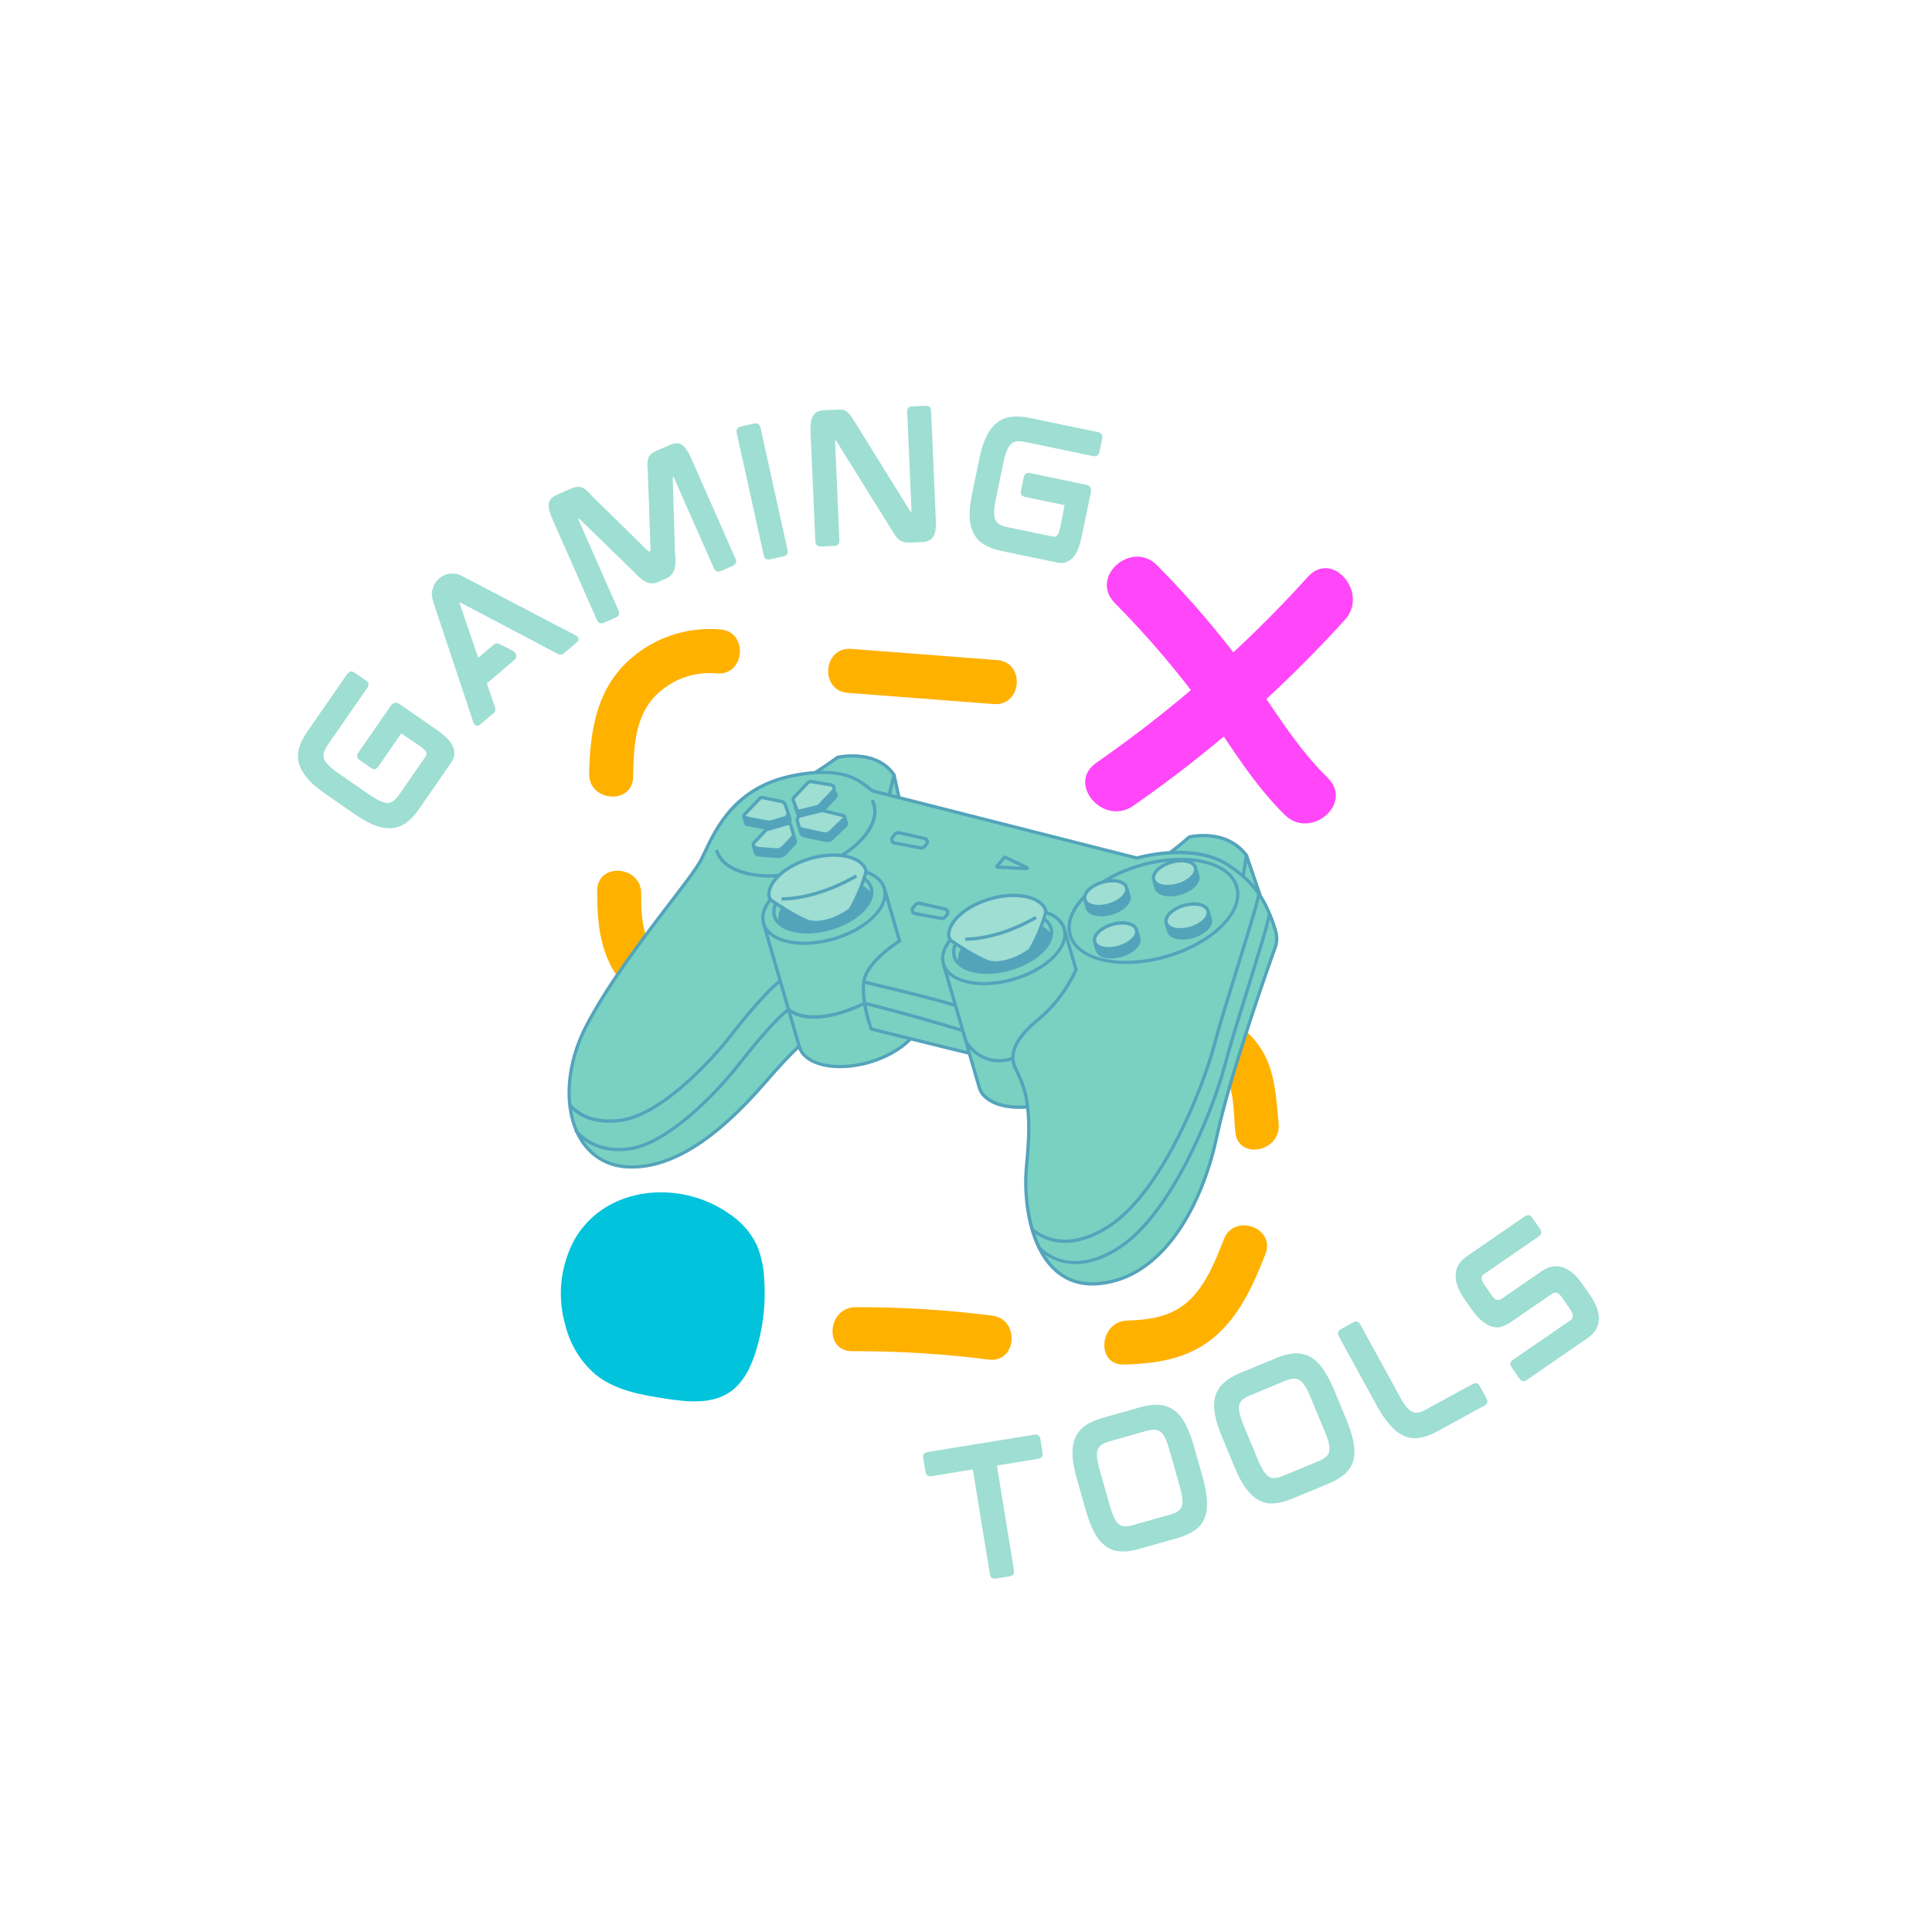 <svg xmlns="http://www.w3.org/2000/svg" xmlns:xlink="http://www.w3.org/1999/xlink" width="1080" zoomAndPan="magnify" viewBox="0 0 810 810" height="1080" preserveAspectRatio="xMidYMid meet" version="1.0"><defs><g/><clipPath id="2800d9083b"><path d="M 464 233 L 561 233 L 561 346 L 464 346 Z M 464 233 " clip-rule="nonzero"/></clipPath><clipPath id="39c8100bf6"><path d="M 255.098 207.188 L 575.906 231.785 L 547.062 607.934 L 226.254 583.332 Z M 255.098 207.188 " clip-rule="nonzero"/></clipPath><clipPath id="f28b6a0be3"><path d="M 255.098 207.188 L 575.906 231.785 L 547.062 607.934 L 226.254 583.332 Z M 255.098 207.188 " clip-rule="nonzero"/></clipPath><clipPath id="ce5e25eeb2"><path d="M 255.098 207.188 L 575.906 231.785 L 547.062 607.934 L 226.254 583.332 Z M 255.098 207.188 " clip-rule="nonzero"/></clipPath><clipPath id="ed772a2b29"><path d="M 454 238 L 568 238 L 568 341 L 454 341 Z M 454 238 " clip-rule="nonzero"/></clipPath><clipPath id="d9c064d333"><path d="M 255.098 207.188 L 575.906 231.785 L 547.062 607.934 L 226.254 583.332 Z M 255.098 207.188 " clip-rule="nonzero"/></clipPath><clipPath id="0c1c9594a0"><path d="M 255.098 207.188 L 575.906 231.785 L 547.062 607.934 L 226.254 583.332 Z M 255.098 207.188 " clip-rule="nonzero"/></clipPath><clipPath id="cb31c6bc15"><path d="M 255.098 207.188 L 575.906 231.785 L 547.062 607.934 L 226.254 583.332 Z M 255.098 207.188 " clip-rule="nonzero"/></clipPath><clipPath id="fedf01bad0"><path d="M 235 499 L 321 499 L 321 588 L 235 588 Z M 235 499 " clip-rule="nonzero"/></clipPath><clipPath id="5fc381e8df"><path d="M 255.098 207.188 L 575.906 231.785 L 547.062 607.934 L 226.254 583.332 Z M 255.098 207.188 " clip-rule="nonzero"/></clipPath><clipPath id="61aae05e40"><path d="M 255.098 207.188 L 575.906 231.785 L 547.062 607.934 L 226.254 583.332 Z M 255.098 207.188 " clip-rule="nonzero"/></clipPath><clipPath id="3bc6cad2da"><path d="M 255.098 207.188 L 575.906 231.785 L 547.062 607.934 L 226.254 583.332 Z M 255.098 207.188 " clip-rule="nonzero"/></clipPath><clipPath id="988efee862"><path d="M 347 272 L 427 272 L 427 296 L 347 296 Z M 347 272 " clip-rule="nonzero"/></clipPath><clipPath id="bc9ccb1d33"><path d="M 255.098 207.188 L 575.906 231.785 L 547.062 607.934 L 226.254 583.332 Z M 255.098 207.188 " clip-rule="nonzero"/></clipPath><clipPath id="1faaa901e7"><path d="M 255.098 207.188 L 575.906 231.785 L 547.062 607.934 L 226.254 583.332 Z M 255.098 207.188 " clip-rule="nonzero"/></clipPath><clipPath id="039afd5660"><path d="M 255.098 207.188 L 575.906 231.785 L 547.062 607.934 L 226.254 583.332 Z M 255.098 207.188 " clip-rule="nonzero"/></clipPath><clipPath id="60df4f4c82"><path d="M 246 263 L 311 263 L 311 334 L 246 334 Z M 246 263 " clip-rule="nonzero"/></clipPath><clipPath id="c810889714"><path d="M 255.098 207.188 L 575.906 231.785 L 547.062 607.934 L 226.254 583.332 Z M 255.098 207.188 " clip-rule="nonzero"/></clipPath><clipPath id="1651490336"><path d="M 255.098 207.188 L 575.906 231.785 L 547.062 607.934 L 226.254 583.332 Z M 255.098 207.188 " clip-rule="nonzero"/></clipPath><clipPath id="ab1601a575"><path d="M 255.098 207.188 L 575.906 231.785 L 547.062 607.934 L 226.254 583.332 Z M 255.098 207.188 " clip-rule="nonzero"/></clipPath><clipPath id="968b7e3306"><path d="M 250 365 L 319 365 L 319 430 L 250 430 Z M 250 365 " clip-rule="nonzero"/></clipPath><clipPath id="7c8decc1c3"><path d="M 255.098 207.188 L 575.906 231.785 L 547.062 607.934 L 226.254 583.332 Z M 255.098 207.188 " clip-rule="nonzero"/></clipPath><clipPath id="d7d9b3e745"><path d="M 255.098 207.188 L 575.906 231.785 L 547.062 607.934 L 226.254 583.332 Z M 255.098 207.188 " clip-rule="nonzero"/></clipPath><clipPath id="7a41a22b66"><path d="M 255.098 207.188 L 575.906 231.785 L 547.062 607.934 L 226.254 583.332 Z M 255.098 207.188 " clip-rule="nonzero"/></clipPath><clipPath id="b8f387cc54"><path d="M 356 408 L 435 408 L 435 431 L 356 431 Z M 356 408 " clip-rule="nonzero"/></clipPath><clipPath id="be785e3cc1"><path d="M 255.098 207.188 L 575.906 231.785 L 547.062 607.934 L 226.254 583.332 Z M 255.098 207.188 " clip-rule="nonzero"/></clipPath><clipPath id="6e1ca0d2b8"><path d="M 255.098 207.188 L 575.906 231.785 L 547.062 607.934 L 226.254 583.332 Z M 255.098 207.188 " clip-rule="nonzero"/></clipPath><clipPath id="883af596a0"><path d="M 255.098 207.188 L 575.906 231.785 L 547.062 607.934 L 226.254 583.332 Z M 255.098 207.188 " clip-rule="nonzero"/></clipPath><clipPath id="8c9abd894b"><path d="M 475 414 L 537 414 L 537 482 L 475 482 Z M 475 414 " clip-rule="nonzero"/></clipPath><clipPath id="dfb6dad699"><path d="M 255.098 207.188 L 575.906 231.785 L 547.062 607.934 L 226.254 583.332 Z M 255.098 207.188 " clip-rule="nonzero"/></clipPath><clipPath id="392e81b7a0"><path d="M 255.098 207.188 L 575.906 231.785 L 547.062 607.934 L 226.254 583.332 Z M 255.098 207.188 " clip-rule="nonzero"/></clipPath><clipPath id="0c335928c0"><path d="M 255.098 207.188 L 575.906 231.785 L 547.062 607.934 L 226.254 583.332 Z M 255.098 207.188 " clip-rule="nonzero"/></clipPath><clipPath id="48f845cb96"><path d="M 463 513 L 532 513 L 532 573 L 463 573 Z M 463 513 " clip-rule="nonzero"/></clipPath><clipPath id="e5e0a42af5"><path d="M 255.098 207.188 L 575.906 231.785 L 547.062 607.934 L 226.254 583.332 Z M 255.098 207.188 " clip-rule="nonzero"/></clipPath><clipPath id="c605a7738f"><path d="M 255.098 207.188 L 575.906 231.785 L 547.062 607.934 L 226.254 583.332 Z M 255.098 207.188 " clip-rule="nonzero"/></clipPath><clipPath id="b99c3f88dd"><path d="M 255.098 207.188 L 575.906 231.785 L 547.062 607.934 L 226.254 583.332 Z M 255.098 207.188 " clip-rule="nonzero"/></clipPath><clipPath id="981c940dc2"><path d="M 349 548 L 425 548 L 425 571 L 349 571 Z M 349 548 " clip-rule="nonzero"/></clipPath><clipPath id="2202c91d02"><path d="M 255.098 207.188 L 575.906 231.785 L 547.062 607.934 L 226.254 583.332 Z M 255.098 207.188 " clip-rule="nonzero"/></clipPath><clipPath id="7482632841"><path d="M 255.098 207.188 L 575.906 231.785 L 547.062 607.934 L 226.254 583.332 Z M 255.098 207.188 " clip-rule="nonzero"/></clipPath><clipPath id="6e44db9e6f"><path d="M 255.098 207.188 L 575.906 231.785 L 547.062 607.934 L 226.254 583.332 Z M 255.098 207.188 " clip-rule="nonzero"/></clipPath><clipPath id="ca350887f9"><path d="M 238 316 L 536 316 L 536 539 L 238 539 Z M 238 316 " clip-rule="nonzero"/></clipPath><clipPath id="7882952fa3"><path d="M 202.055 360.059 L 501.695 273.113 L 570.875 511.531 L 271.234 598.473 Z M 202.055 360.059 " clip-rule="nonzero"/></clipPath><clipPath id="1e5df9c5a7"><path d="M 202.055 360.059 L 501.695 273.113 L 570.875 511.531 L 271.234 598.473 Z M 202.055 360.059 " clip-rule="nonzero"/></clipPath><clipPath id="7f1a37b79f"><path d="M 202.055 360.059 L 501.695 273.113 L 570.875 511.531 L 271.234 598.473 Z M 202.055 360.059 " clip-rule="nonzero"/></clipPath><clipPath id="c2599beceb"><path d="M 311 327 L 507 327 L 507 404 L 311 404 Z M 311 327 " clip-rule="nonzero"/></clipPath><clipPath id="81769cbbb0"><path d="M 202.055 360.059 L 501.695 273.113 L 570.875 511.531 L 271.234 598.473 Z M 202.055 360.059 " clip-rule="nonzero"/></clipPath><clipPath id="4468a220da"><path d="M 202.055 360.059 L 501.695 273.113 L 570.875 511.531 L 271.234 598.473 Z M 202.055 360.059 " clip-rule="nonzero"/></clipPath><clipPath id="472b2d203a"><path d="M 202.055 360.059 L 501.695 273.113 L 570.875 511.531 L 271.234 598.473 Z M 202.055 360.059 " clip-rule="nonzero"/></clipPath><clipPath id="bad5a1ea1c"><path d="M 237 316 L 536 316 L 536 539 L 237 539 Z M 237 316 " clip-rule="nonzero"/></clipPath><clipPath id="929165691d"><path d="M 202.055 360.059 L 501.695 273.113 L 570.875 511.531 L 271.234 598.473 Z M 202.055 360.059 " clip-rule="nonzero"/></clipPath><clipPath id="2a03a873e3"><path d="M 202.055 360.059 L 501.695 273.113 L 570.875 511.531 L 271.234 598.473 Z M 202.055 360.059 " clip-rule="nonzero"/></clipPath><clipPath id="d6fa19e659"><path d="M 202.055 360.059 L 501.695 273.113 L 570.875 511.531 L 271.234 598.473 Z M 202.055 360.059 " clip-rule="nonzero"/></clipPath><clipPath id="b938ab8c10"><rect x="0" width="408" y="0" height="268"/></clipPath><clipPath id="d29cea83f8"><rect x="0" width="337" y="0" height="210"/></clipPath></defs><g clip-path="url(#2800d9083b)"><g clip-path="url(#39c8100bf6)"><g clip-path="url(#f28b6a0be3)"><g clip-path="url(#ce5e25eeb2)"><path fill="#ff47f9" d="M 467.238 252.688 C 481.191 266.746 493.988 281.789 505.633 297.812 C 516.109 312.938 525.422 328.625 538.629 341.621 C 549.473 352.293 567.613 336.895 556.68 326.141 C 543.477 313.152 534.16 297.457 523.684 282.336 C 512.043 266.312 499.246 251.27 485.297 237.211 C 474.785 226.125 456.684 241.551 467.238 252.688 Z M 467.238 252.688 " fill-opacity="1" fill-rule="nonzero"/></g></g></g></g><g clip-path="url(#ed772a2b29)"><g clip-path="url(#d9c064d333)"><g clip-path="url(#0c1c9594a0)"><g clip-path="url(#cb31c6bc15)"><path fill="#ff47f9" d="M 548.395 241.789 C 521.773 271.172 492.18 297.176 459.617 319.801 C 447.051 328.539 462.629 346.527 475.098 337.852 C 507.656 315.223 537.246 289.219 563.867 259.84 C 574.031 248.637 558.664 230.465 548.395 241.789 Z M 548.395 241.789 " fill-opacity="1" fill-rule="nonzero"/></g></g></g></g><g clip-path="url(#fedf01bad0)"><g clip-path="url(#5fc381e8df)"><g clip-path="url(#61aae05e40)"><g clip-path="url(#3bc6cad2da)"><path fill="#01c3dc" d="M 317.07 565.996 C 315.008 572.859 311.773 579.789 305.797 583.758 C 298.176 588.816 288.184 587.785 279.121 586.402 C 268.723 584.836 257.793 582.883 249.637 576.246 C 246.551 573.578 243.938 570.504 241.801 567.031 C 239.66 563.559 238.094 559.844 237.098 555.887 C 236.207 552.887 235.617 549.828 235.328 546.707 C 235.039 543.59 235.059 540.473 235.387 537.359 C 235.715 534.246 236.344 531.191 237.273 528.203 C 238.203 525.211 239.418 522.34 240.914 519.59 C 254.012 496.98 285.113 494.496 305.469 508.719 C 308.078 510.383 310.402 512.375 312.445 514.699 C 314.484 517.023 316.16 519.586 317.473 522.387 C 319.277 527 320.262 531.785 320.43 536.734 C 321.07 546.691 319.953 556.445 317.07 565.996 Z M 317.07 565.996 " fill-opacity="1" fill-rule="nonzero"/></g></g></g></g><g clip-path="url(#988efee862)"><g clip-path="url(#bc9ccb1d33)"><g clip-path="url(#1faaa901e7)"><g clip-path="url(#039afd5660)"><path fill="#ffb100" d="M 418.074 276.742 L 356.863 272.047 C 345.008 271.141 343.562 289.574 355.449 290.488 L 416.66 295.18 C 428.516 296.09 429.961 277.652 418.074 276.742 Z M 418.074 276.742 " fill-opacity="1" fill-rule="nonzero"/></g></g></g></g><g clip-path="url(#60df4f4c82)"><g clip-path="url(#c810889714)"><g clip-path="url(#1651490336)"><g clip-path="url(#ab1601a575)"><path fill="#ffb100" d="M 301.984 263.898 C 300.156 263.738 298.32 263.676 296.484 263.719 C 294.648 263.758 292.816 263.898 290.996 264.137 C 289.176 264.379 287.371 264.715 285.586 265.152 C 283.805 265.59 282.047 266.125 280.32 266.754 C 278.594 267.383 276.91 268.105 275.262 268.918 C 273.613 269.734 272.016 270.637 270.469 271.625 C 268.922 272.613 267.43 273.684 266 274.836 C 264.57 275.988 263.203 277.215 261.906 278.516 C 249.707 290.883 247.359 307.629 247 324.309 C 246.738 336.156 265.18 337.648 265.445 325.723 C 265.691 314.516 265.926 302.133 273.512 293.105 C 275.172 291.191 277.035 289.504 279.102 288.039 C 281.168 286.574 283.379 285.371 285.734 284.434 C 288.086 283.5 290.52 282.852 293.027 282.496 C 295.535 282.145 298.051 282.09 300.57 282.336 C 312.438 283.266 313.871 264.828 301.984 263.898 Z M 301.984 263.898 " fill-opacity="1" fill-rule="nonzero"/></g></g></g></g><g clip-path="url(#968b7e3306)"><g clip-path="url(#7c8decc1c3)"><g clip-path="url(#d7d9b3e745)"><g clip-path="url(#7a41a22b66)"><path fill="#ffb100" d="M 250.402 373.281 C 250.223 389.148 252.145 404.133 264.152 415.605 C 276.207 427.109 292.746 430.48 308.926 429.801 C 320.672 429.305 322.227 410.859 310.34 411.363 C 299.492 411.816 287.93 411.062 279.031 404.102 C 269.645 396.758 268.715 385.859 268.828 374.703 C 268.961 362.867 250.52 361.379 250.387 373.289 Z M 250.402 373.281 " fill-opacity="1" fill-rule="nonzero"/></g></g></g></g><g clip-path="url(#b8f387cc54)"><g clip-path="url(#be785e3cc1)"><g clip-path="url(#6e1ca0d2b8)"><g clip-path="url(#883af596a0)"><path fill="#ffb100" d="M 364.609 426.902 L 424.523 430.871 C 436.387 431.656 437.836 413.223 425.938 412.434 L 366.02 408.465 C 354.156 407.676 352.707 426.113 364.609 426.902 Z M 364.609 426.902 " fill-opacity="1" fill-rule="nonzero"/></g></g></g></g><g clip-path="url(#8c9abd894b)"><g clip-path="url(#dfb6dad699)"><g clip-path="url(#392e81b7a0)"><g clip-path="url(#0c335928c0)"><path fill="#ffb100" d="M 481.523 432.273 C 491.746 434.719 502.453 438.75 510.199 446.145 C 517.879 453.473 516.953 464.832 517.918 474.68 C 519.078 486.5 537.23 482.918 536.078 471.141 C 534.727 457.34 534.504 444.547 524.242 434.105 C 519.164 429.289 513.531 425.246 507.34 421.98 C 501.152 418.719 494.633 416.352 487.789 414.883 C 476.32 412.148 469.973 429.527 481.523 432.289 Z M 481.523 432.273 " fill-opacity="1" fill-rule="nonzero"/></g></g></g></g><g clip-path="url(#48f845cb96)"><g clip-path="url(#e5e0a42af5)"><g clip-path="url(#c605a7738f)"><g clip-path="url(#b99c3f88dd)"><path fill="#ffb100" d="M 513.129 519.539 C 509.648 528.434 505.973 537.844 499.066 544.719 C 491.895 551.871 482.402 553.395 472.625 553.652 C 460.844 553.961 459.301 572.406 471.211 572.09 C 484.945 571.727 498.176 569.781 509.027 560.648 C 519.727 551.641 525.562 538.527 530.535 525.805 C 534.875 514.695 517.457 508.469 513.129 519.539 Z M 513.129 519.539 " fill-opacity="1" fill-rule="nonzero"/></g></g></g></g><g clip-path="url(#981c940dc2)"><g clip-path="url(#2202c91d02)"><g clip-path="url(#7482632841)"><g clip-path="url(#6e44db9e6f)"><path fill="#ffb100" d="M 415.965 551.574 C 396.949 549.152 377.859 547.977 358.691 548.055 C 346.871 548.102 345.348 566.543 357.277 566.496 C 376.445 566.418 395.535 567.59 414.551 570.012 C 426.359 571.516 427.75 553.074 415.965 551.574 Z M 415.965 551.574 " fill-opacity="1" fill-rule="nonzero"/></g></g></g></g><g clip-path="url(#ca350887f9)"><g clip-path="url(#7882952fa3)"><g clip-path="url(#1e5df9c5a7)"><g clip-path="url(#7f1a37b79f)"><path fill="#79d1c2" d="M 534.789 390.262 C 535.473 392.547 535.418 394.988 534.617 397.234 C 530.301 409.32 515.461 451.605 510.141 476.566 C 503.887 505.91 487.508 535.723 460.723 538.156 C 433.938 540.586 428.754 507.164 430.301 489.871 C 431.012 481.883 431.895 472.406 430.832 464.086 C 431.156 463.645 431.285 463.156 431.301 462.637 C 430.941 463.031 430.77 463.508 430.832 464.086 C 420.625 464.926 412.285 461.852 410.562 455.906 L 406.402 441.578 C 398.977 439.754 390.121 437.566 381.777 435.504 C 377.945 439.582 371.82 443.223 364.461 445.355 C 350.473 449.414 337.34 446.512 335.125 438.875 L 335.047 438.605 C 335.012 438.629 334.984 438.66 334.953 438.688 C 330.613 442.734 326 447.754 321.219 453.312 C 308.027 468.645 286.09 490.621 262.699 489.191 C 239.305 487.766 231.488 457.984 245.652 430.453 C 259.824 402.918 289.176 369.75 293.898 360.57 C 298.621 351.395 305.406 330.938 331.688 325.363 C 335.336 324.59 338.562 324.145 341.449 323.945 C 341.449 323.941 341.453 323.941 341.453 323.938 C 342.324 323.883 351.18 317.512 351.18 317.512 C 351.18 317.512 367.254 313.723 374.824 324.852 L 376.93 334.418 L 476.652 359.727 C 476.652 359.727 482.504 358.031 490.195 357.539 C 491.07 357.477 498.582 350.934 498.582 350.934 C 498.582 350.934 513.906 346.93 522.617 358.684 L 528.391 375.625 C 528.379 375.559 528.336 375.516 528.277 375.477 C 530.82 379.359 532.945 384.086 534.789 390.262 " fill-opacity="1" fill-rule="nonzero"/></g></g></g></g><g clip-path="url(#c2599beceb)"><g clip-path="url(#81769cbbb0)"><g clip-path="url(#4468a220da)"><g clip-path="url(#472b2d203a)"><path fill="#9eded3" d="M 353.531 341.934 L 345.207 339.895 C 344.934 339.828 344.652 339.828 344.383 339.895 L 335.57 342.051 C 334.629 342.281 334.062 343.242 334.309 344.184 L 334.883 346.352 C 335.051 346.98 335.555 347.465 336.195 347.602 L 345.34 349.586 C 346.379 349.781 347.445 349.457 348.203 348.723 L 353.902 343.215 C 354.34 342.793 354.125 342.055 353.531 341.934 Z M 330.316 340.539 L 329.109 337.191 C 328.895 336.602 328.391 336.164 327.781 336.043 L 319.422 334.328 C 319.168 334.273 318.902 334.355 318.723 334.547 L 312.02 341.641 C 311.605 342.074 311.84 342.789 312.43 342.898 L 322.152 344.699 C 322.426 344.75 322.707 344.734 322.977 344.656 L 329.129 342.871 C 330.125 342.582 330.668 341.512 330.316 340.539 Z M 330.211 345.285 L 321.707 347.754 C 321.41 347.84 321.148 348 320.934 348.223 L 316.258 353.176 C 315.391 354.094 315.977 355.613 317.238 355.707 L 325.27 356.316 C 326.457 356.406 327.625 355.953 328.438 355.082 L 332.266 351.008 C 332.617 350.633 332.746 350.098 332.602 349.602 L 331.566 346.035 C 331.398 345.449 330.789 345.117 330.211 345.285 Z M 348.48 329.07 L 340.062 327.68 C 339.57 327.602 339.07 327.77 338.727 328.133 L 332.902 334.27 C 332.559 334.637 332.449 335.168 332.629 335.637 L 334.062 339.453 C 334.234 339.902 334.707 340.152 335.172 340.039 L 342.621 338.238 C 342.992 338.145 343.332 337.949 343.594 337.672 L 349.328 331.586 C 350.152 330.707 349.664 329.27 348.48 329.07 Z M 466.312 387.57 C 461.48 388.969 458.188 392.246 458.953 394.887 C 459.719 397.523 464.254 398.527 469.086 397.125 C 473.918 395.723 477.215 392.449 476.449 389.809 C 475.684 387.168 471.145 386.168 466.312 387.57 Z M 496.305 379.629 C 491.473 381.031 488.18 384.309 488.945 386.945 C 489.711 389.586 494.246 390.59 499.078 389.188 C 503.91 387.785 507.207 384.508 506.441 381.871 C 505.676 379.23 501.137 378.227 496.305 379.629 Z M 491.043 361.496 C 486.211 362.898 482.918 366.176 483.684 368.812 C 484.449 371.453 488.984 372.457 493.816 371.055 C 498.648 369.652 501.945 366.375 501.18 363.738 C 500.414 361.098 495.875 360.094 491.043 361.496 Z M 462.18 369.871 C 457.348 371.273 454.051 374.551 454.816 377.188 C 455.582 379.828 460.121 380.832 464.953 379.43 C 469.785 378.027 473.078 374.75 472.312 372.113 C 471.547 369.473 467.012 368.469 462.18 369.871 Z M 415.082 376.871 C 404.871 379.836 397.617 386.406 397.754 392.18 C 397.781 393.164 398.312 394.059 399.121 394.613 C 401.777 396.43 408.691 401.004 414.262 403.273 C 414.262 403.273 421.156 405.773 431.734 398.434 C 435.355 392.527 437.566 385.598 438.309 383.059 C 438.508 382.371 438.484 381.629 438.168 380.988 C 435.523 375.68 425.605 373.816 415.082 376.871 Z M 362.762 364.066 C 363.078 364.707 363.105 365.453 362.906 366.141 C 362.164 368.68 359.953 375.605 356.328 381.516 C 345.75 388.852 338.855 386.352 338.855 386.352 C 333.285 384.082 326.375 379.512 323.715 377.691 C 322.906 377.137 322.375 376.242 322.352 375.262 C 322.211 369.488 329.465 362.914 339.68 359.949 C 350.199 356.898 360.121 358.762 362.762 364.066 " fill-opacity="1" fill-rule="nonzero"/></g></g></g></g><g clip-path="url(#bad5a1ea1c)"><g clip-path="url(#929165691d)"><g clip-path="url(#2a03a873e3)"><g clip-path="url(#d6fa19e659)"><path fill="#53a4bb" d="M 466.504 388.23 C 470.891 386.957 475.141 387.77 475.789 390 C 476.438 392.23 473.281 395.191 468.895 396.465 C 464.512 397.738 460.258 396.926 459.613 394.695 C 458.965 392.461 462.121 389.5 466.504 388.23 Z M 470.27 401.207 C 475.547 399.68 478.988 396.09 478.102 393.039 L 477.109 389.617 C 476.223 386.566 471.398 385.375 466.121 386.906 C 460.848 388.438 457.41 392.027 458.293 395.078 L 459.289 398.5 C 460.172 401.551 464.996 402.738 470.27 401.207 Z M 496.496 380.289 C 500.879 379.02 505.133 379.832 505.781 382.062 C 506.43 384.297 503.27 387.254 498.887 388.527 C 494.5 389.801 490.254 388.988 489.605 386.754 C 488.957 384.523 492.113 381.562 496.496 380.289 Z M 500.266 393.273 C 505.539 391.742 508.977 388.152 508.09 385.105 L 507.098 381.68 C 506.215 378.629 501.391 377.441 496.113 378.973 C 490.84 380.504 487.398 384.09 488.285 387.137 L 489.277 390.562 C 490.164 393.613 494.988 394.805 500.266 393.273 Z M 434.039 384.047 L 434.715 385.242 C 428.648 388.695 423.141 390.883 418.426 392.25 C 412.387 394.004 407.648 394.418 404.688 394.445 L 404.668 393.074 C 409.816 393.02 420.477 391.77 434.039 384.047 Z M 419.137 362.895 L 421.406 360.168 L 428.102 363.367 Z M 421.672 358.773 C 421.297 358.59 420.848 358.688 420.578 359.008 L 417.484 362.727 C 417.266 362.996 417.215 363.359 417.355 363.676 C 417.492 363.992 417.793 364.199 418.137 364.219 L 430.371 364.863 C 430.477 364.871 430.578 364.855 430.672 364.828 C 430.977 364.742 431.215 364.504 431.297 364.18 C 431.402 363.758 431.203 363.328 430.805 363.137 Z M 396.457 383.148 L 395.57 384.129 C 395.375 384.344 395.086 384.441 394.797 384.387 L 383.797 382.348 C 383.367 382.266 383.207 381.938 383.16 381.801 C 383.109 381.66 383.031 381.305 383.316 380.973 L 384.477 379.637 C 384.586 379.512 384.723 379.426 384.875 379.383 C 385.008 379.344 385.148 379.34 385.293 379.371 L 396.02 381.766 C 396.445 381.863 396.594 382.195 396.637 382.332 C 396.68 382.469 396.75 382.828 396.457 383.148 Z M 396.32 380.426 L 385.59 378.027 C 384.797 377.852 383.973 378.121 383.441 378.738 L 382.281 380.07 C 381.754 380.676 381.598 381.492 381.863 382.254 C 382.129 383.012 382.758 383.555 383.547 383.699 L 394.551 385.738 C 394.898 385.805 395.246 385.785 395.57 385.691 C 395.953 385.578 396.309 385.363 396.586 385.051 L 397.477 384.07 C 398.012 383.484 398.188 382.676 397.945 381.914 C 397.703 381.156 397.098 380.598 396.32 380.426 Z M 387.879 353.578 L 386.988 354.555 C 386.797 354.773 386.504 354.867 386.219 354.816 L 375.215 352.777 C 374.785 352.695 374.625 352.367 374.578 352.227 C 374.531 352.09 374.449 351.734 374.738 351.398 L 375.895 350.066 C 376.004 349.941 376.145 349.855 376.297 349.812 C 376.426 349.773 376.57 349.766 376.711 349.797 L 387.438 352.195 C 387.867 352.289 388.012 352.621 388.055 352.758 C 388.098 352.898 388.172 353.254 387.879 353.578 Z M 387.738 350.852 L 377.008 348.457 C 376.215 348.277 375.391 348.551 374.859 349.164 L 373.699 350.496 C 373.172 351.105 373.016 351.922 373.281 352.68 C 373.547 353.441 374.176 353.98 374.969 354.125 L 385.969 356.168 C 386.316 356.23 386.664 356.215 386.988 356.117 C 387.375 356.008 387.727 355.789 388.008 355.48 L 388.895 354.5 C 389.43 353.91 389.605 353.105 389.363 352.344 C 389.125 351.582 388.516 351.027 387.738 350.852 Z M 342.195 375.266 C 335.832 377.113 330.832 377.551 327.703 377.586 L 327.691 376.211 C 333.125 376.148 344.383 374.836 358.699 366.676 L 359.379 367.875 C 352.98 371.52 347.172 373.824 342.195 375.266 Z M 333.402 334.742 L 339.227 328.605 C 339.328 328.5 339.453 328.422 339.594 328.383 C 339.707 328.348 339.828 328.34 339.949 328.359 L 348.367 329.75 C 348.668 329.801 348.906 330.004 349.004 330.293 C 349.105 330.582 349.035 330.891 348.828 331.113 L 343.094 337.199 C 342.922 337.383 342.703 337.508 342.461 337.57 L 335.012 339.371 C 334.883 339.402 334.75 339.336 334.707 339.211 L 333.27 335.398 C 333.188 335.176 333.238 334.914 333.402 334.742 Z M 353.395 342.605 C 353.406 342.609 353.43 342.617 353.441 342.656 C 353.453 342.695 353.438 342.711 353.426 342.719 L 350.582 345.469 L 347.727 348.227 C 347.387 348.555 346.969 348.777 346.523 348.883 C 346.184 348.965 345.832 348.98 345.484 348.918 L 336.336 346.93 C 336.188 346.898 335.93 346.723 335.773 346.59 C 335.672 346.473 335.59 346.332 335.547 346.176 L 334.973 344.008 C 334.898 343.73 334.941 343.445 335.082 343.203 C 335.152 343.09 335.238 342.992 335.34 342.91 L 335.352 342.902 C 335.363 342.891 335.375 342.887 335.387 342.879 C 335.434 342.848 335.48 342.816 335.531 342.793 C 335.551 342.785 335.57 342.777 335.59 342.77 C 335.637 342.75 335.688 342.73 335.734 342.719 L 344.547 340.562 C 344.633 340.539 344.734 340.535 344.863 340.543 L 344.941 340.551 C 344.977 340.555 345.012 340.555 345.043 340.562 L 353.367 342.602 Z M 353.684 341.266 L 346.246 339.441 L 350.625 334.797 C 351.18 334.207 351.363 333.363 351.102 332.594 C 350.941 332.121 350.629 331.723 350.223 331.461 C 350.449 330.961 350.488 330.391 350.309 329.855 C 350.047 329.086 349.387 328.527 348.59 328.395 L 340.176 327.004 C 339.453 326.887 338.727 327.133 338.23 327.66 L 332.402 333.797 C 331.883 334.348 331.719 335.168 331.988 335.883 L 332.668 337.703 C 332.637 338.016 332.672 338.332 332.781 338.621 L 334.125 342.195 C 334.047 342.289 333.969 342.387 333.902 342.5 C 333.566 343.062 333.477 343.723 333.645 344.355 L 334.219 346.523 C 334.262 346.691 334.328 346.844 334.402 346.992 L 335.012 349.266 C 335.246 350.152 335.949 350.82 336.844 351.016 L 346.012 353.004 C 346.625 353.117 347.246 353.082 347.832 352.91 C 348.441 352.734 349.008 352.414 349.477 351.961 L 355.176 346.453 C 355.59 346.047 355.719 345.445 355.512 344.902 C 355.375 344.402 355.047 343.316 355.047 343.316 L 354.785 342.43 C 354.773 342.375 354.777 342.324 354.762 342.273 C 354.613 341.762 354.199 341.375 353.684 341.266 Z M 331.953 350.18 C 331.953 350.184 331.953 350.188 331.953 350.188 C 331.922 350.316 331.859 350.438 331.766 350.539 L 327.938 354.609 C 327.262 355.332 326.305 355.703 325.32 355.629 L 317.859 355.066 L 316.621 354.559 C 316.613 354.539 316.602 354.523 316.59 354.504 C 316.473 354.203 316.535 353.887 316.758 353.652 L 321.434 348.695 C 321.562 348.562 321.723 348.465 321.898 348.414 L 330.402 345.945 C 330.43 345.938 330.477 345.934 330.543 345.938 L 330.598 345.941 C 330.738 345.973 330.863 346.074 330.906 346.227 L 331.941 349.793 C 331.98 349.922 331.98 350.055 331.953 350.18 Z M 319.223 335.02 C 319.23 335.012 319.242 335.004 319.254 335.004 C 319.266 335 319.273 335 319.285 335 L 327.645 336.715 C 328.016 336.793 328.332 337.062 328.461 337.422 L 329.672 340.77 C 329.711 340.883 329.727 341 329.73 341.117 C 329.609 341.617 329.254 342.121 328.941 342.211 L 322.785 343.996 C 322.621 344.047 322.441 344.055 322.277 344.023 L 314.477 342.582 L 312.566 342.062 Z M 330.965 340.305 L 329.754 336.957 C 329.461 336.148 328.758 335.539 327.918 335.367 L 319.559 333.652 C 319.07 333.551 318.57 333.711 318.227 334.074 L 311.52 341.168 C 311.156 341.551 311.031 342.102 311.195 342.605 C 311.223 342.691 311.27 342.766 311.309 342.844 C 311.309 342.93 311.316 343.02 311.344 343.105 L 311.84 344.82 C 311.859 344.883 311.887 344.953 311.926 345.027 C 311.98 345.66 312.445 346.195 313.098 346.316 L 320.508 347.684 C 320.484 347.707 320.461 347.727 320.438 347.75 L 315.762 352.703 C 315.422 353.062 315.23 353.504 315.176 353.969 L 314.977 353.887 L 316.281 358.348 L 316.43 358.305 C 316.797 358.781 317.355 359.086 317.98 359.133 L 326.012 359.738 C 326.574 359.785 327.129 359.723 327.656 359.57 C 328.441 359.344 329.16 358.906 329.734 358.293 L 333.559 354.219 C 334.078 353.668 334.27 352.879 334.059 352.152 L 332.227 345.844 C 332.125 345.484 331.918 345.188 331.652 344.969 C 331.938 344.379 331.992 343.699 331.773 343.086 L 331.133 340.863 L 330.984 340.391 C 330.977 340.363 330.973 340.332 330.965 340.305 Z M 454.176 377.43 L 455.152 380.805 C 456.039 383.855 460.859 385.043 466.137 383.512 C 471.41 381.98 474.852 378.395 473.965 375.344 L 472.973 371.922 C 472.309 369.633 469.43 368.395 465.805 368.559 C 469.605 366.5 473.84 364.766 478.246 363.488 C 482.105 362.367 485.918 361.641 489.566 361.27 C 485.035 362.973 482.211 366.211 483.023 369.004 L 484.016 372.43 C 484.902 375.48 489.727 376.668 495.004 375.137 C 500.277 373.605 503.715 370.02 502.828 366.969 L 501.836 363.547 C 501.551 362.566 500.859 361.781 499.879 361.215 C 509.168 362.164 516.105 365.949 517.852 371.961 C 520.797 382.113 507.824 394.832 488.934 400.316 C 470.039 405.797 452.273 401.996 449.328 391.844 C 448.043 387.418 449.766 382.344 454.176 377.43 Z M 462.371 370.531 C 462.391 370.527 462.414 370.523 462.434 370.516 L 462.449 370.539 C 462.469 370.523 462.496 370.508 462.52 370.496 C 466.852 369.285 471.012 370.098 471.652 372.305 C 472.301 374.535 469.145 377.496 464.762 378.77 C 460.375 380.039 456.125 379.23 455.477 376.996 C 454.828 374.766 457.988 371.805 462.371 370.531 Z M 493.625 370.395 C 489.238 371.664 484.988 370.855 484.344 368.621 C 483.695 366.391 486.852 363.43 491.234 362.156 C 495.617 360.887 499.871 361.695 500.52 363.93 C 501.168 366.16 498.008 369.121 493.625 370.395 Z M 489.316 401.637 C 508.938 395.945 522.328 382.457 519.172 371.578 C 516.016 360.695 497.484 356.473 477.863 362.164 C 472.094 363.84 466.609 366.277 461.969 369.219 C 457.793 370.434 454.777 372.941 454.148 375.449 C 448.676 381.043 446.492 386.996 448.012 392.227 C 451.168 403.105 469.695 407.332 489.316 401.637 Z M 533.973 397.004 C 529.566 409.328 514.785 451.488 509.469 476.422 C 503.516 504.332 487.574 535.027 460.66 537.473 C 453.207 538.145 446.953 536.012 442.07 531.129 C 440.59 529.648 439.273 527.934 438.102 526.047 C 441.766 528.594 448.719 531.719 458.602 528.852 C 461.973 527.875 465.688 526.199 469.723 523.562 C 491.836 509.129 509.133 465.922 514.047 447.258 C 516.242 438.91 520.16 426.309 523.945 414.121 C 527.812 401.672 531.238 390.645 532.449 385.441 C 533.035 387 533.598 388.668 534.133 390.461 C 534.781 392.629 534.727 394.891 533.973 397.004 Z M 430.984 489.93 L 431.023 489.477 C 431.746 481.406 432.566 472.262 431.516 464.035 L 431.512 464.016 C 430.77 456.969 428.668 452.527 426.977 448.961 C 426.715 448.406 426.461 447.871 426.223 447.344 C 423.629 441.645 426.801 435.25 435.922 427.789 C 446.754 418.922 451.723 406.879 451.773 406.762 L 451.863 406.539 L 446.863 389.312 L 446.859 389.312 C 446.848 389.277 446.84 389.234 446.828 389.195 C 445.902 386 443.234 383.512 439.113 381.984 C 439.09 381.527 438.98 381.082 438.781 380.68 C 435.953 375 425.684 373.078 414.891 376.211 C 404.414 379.25 396.918 385.973 397.07 392.199 C 397.086 392.82 397.27 393.426 397.594 393.961 C 394.875 397.488 393.93 401.047 394.867 404.273 C 394.879 404.312 394.895 404.352 394.906 404.387 L 394.898 404.391 L 399.578 420.508 C 389.82 417.605 377.957 414.77 368.348 412.477 C 366.438 412.02 364.621 411.586 362.922 411.176 C 364.465 403.203 377.391 395.188 377.523 395.109 L 377.969 394.832 L 371.426 372.277 C 370.496 369.078 367.832 366.594 363.711 365.062 C 363.684 364.605 363.574 364.16 363.375 363.758 C 361.992 360.984 358.828 359.105 354.695 358.277 C 364.312 351.906 369.023 343.879 367.043 337.047 C 366.852 336.391 366.602 335.75 366.289 335.137 L 365.066 335.754 C 365.336 336.289 365.559 336.855 365.723 337.43 C 367.586 343.848 362.457 351.891 352.645 357.961 C 348.727 357.527 344.156 357.934 339.488 359.289 C 334.059 360.863 329.43 363.43 326.254 366.402 C 313.207 367.359 303.094 363.273 301.039 356.199 L 299.723 356.578 C 301.91 364.129 311.68 368.469 324.836 367.863 C 322.762 370.238 321.605 372.797 321.664 375.277 C 321.68 375.902 321.867 376.504 322.188 377.039 C 319.469 380.57 318.527 384.129 319.461 387.355 L 326.305 410.945 C 322.094 414.227 314.379 422.816 305.969 433.602 C 296.59 445.625 276.461 466.609 260.504 468.969 C 246.379 471.055 240.387 464 239.531 462.871 C 238.5 452.906 240.785 441.414 246.266 430.766 C 255.219 413.367 270.297 393.652 281.312 379.258 C 287.703 370.902 292.754 364.301 294.508 360.887 C 295.035 359.863 295.59 358.691 296.18 357.449 C 300.895 347.527 308.781 330.918 331.832 326.039 C 335.449 325.27 338.648 324.824 341.496 324.621 L 341.496 324.625 C 341.504 324.621 341.512 324.617 341.52 324.617 C 354.816 323.672 360.293 328.09 363.496 330.68 C 364.586 331.559 365.371 332.195 366.191 332.402 L 476.48 360.395 L 476.664 360.438 L 476.844 360.387 C 477.074 360.32 500.176 353.785 514.449 363.195 C 519.5 366.523 523.637 369.977 527.082 374.934 C 526.238 379.328 522.398 391.684 518.34 404.75 C 514.551 416.949 510.629 429.562 508.426 437.938 C 503.555 456.43 486.457 499.227 464.684 513.441 C 447.949 524.359 437.352 518.367 433.387 515.062 C 430.973 506.762 430.305 497.5 430.984 489.93 Z M 411.223 455.715 L 406.637 439.914 C 409.547 443.043 415.273 447.121 424.043 444.633 C 424.176 445.746 424.484 446.84 424.973 447.914 C 425.215 448.445 425.473 448.988 425.738 449.547 C 427.406 453.074 429.289 457.059 430.07 463.453 C 420.289 464.09 412.762 461.02 411.223 455.715 Z M 383.082 435.117 L 383.082 435.113 L 365.941 430.871 C 365.895 430.859 365.844 430.848 365.797 430.836 C 365.402 429.719 364.148 425.965 363.352 421.539 C 374.227 424.215 391.766 429.164 403.082 432.594 L 405.414 440.625 C 399.387 439.148 392 437.324 383.082 435.117 Z M 364.27 444.695 C 350.668 448.641 337.891 445.941 335.781 438.68 L 331.785 424.906 C 334.551 426.508 340.844 428.684 352.102 425.414 C 355.039 424.562 358.32 423.332 361.961 421.633 C 362.902 426.988 364.527 431.367 364.633 431.656 L 364.758 431.992 L 365.113 432.082 C 370.641 433.453 375.738 434.715 380.438 435.879 C 376.535 439.645 370.719 442.824 364.27 444.695 Z M 320.699 452.863 C 299.141 477.914 280.184 489.574 262.742 488.508 C 254.973 488.031 248.703 484.379 244.52 477.918 C 248.18 480.664 254.605 483.711 264.176 482.297 C 265.312 482.129 266.465 481.871 267.637 481.535 C 283.348 476.973 301.68 457.762 310.523 446.418 C 318.586 436.078 325.984 427.781 330.191 424.336 L 334.27 438.391 C 330.387 442.027 325.949 446.762 320.699 452.863 Z M 329.781 422.914 C 325.57 426.199 317.852 434.785 309.441 445.57 C 300.066 457.598 279.938 478.582 263.977 480.938 C 251.258 482.816 244.461 476.465 242.496 474.227 C 241.25 471.484 240.367 468.473 239.848 465.27 C 242.547 467.844 248.93 472.066 260.703 470.328 C 261.84 470.16 262.992 469.902 264.164 469.562 C 279.875 465.004 298.207 445.789 307.051 434.445 C 315.113 424.109 322.512 415.812 326.719 412.367 Z M 402.625 431.02 C 391.07 427.539 373.691 422.645 363.109 420.062 C 362.734 417.586 362.543 414.977 362.746 412.551 C 364.402 412.945 366.168 413.371 368.027 413.816 C 377.902 416.172 390.16 419.102 400.031 422.078 Z M 431.223 397.953 C 421.176 404.863 414.559 402.645 414.52 402.637 C 409.023 400.395 402.191 395.883 399.508 394.043 C 398.859 393.598 398.461 392.895 398.445 392.164 C 398.309 386.645 405.547 380.355 415.277 377.531 C 425.273 374.633 435.059 376.285 437.555 381.293 C 437.781 381.75 437.816 382.309 437.648 382.867 C 436.887 385.492 434.734 392.184 431.223 397.953 Z M 440.227 390.895 C 439.395 389.945 438.348 389.008 437.23 388.461 C 437.508 387.715 437.758 387.016 437.977 386.367 C 438.988 387.242 439.672 388.254 440 389.395 C 440.145 389.887 440.215 390.387 440.227 390.895 Z M 402.824 397.867 C 401.953 399.254 401.605 400.758 401.703 402.703 C 401.27 402.121 400.941 401.48 400.742 400.789 C 400.367 399.504 400.453 398.125 400.984 396.684 C 401.547 397.055 402.164 397.449 402.824 397.867 Z M 398.734 395.18 C 399.039 395.387 399.406 395.633 399.809 395.906 C 399.074 397.734 398.941 399.504 399.422 401.168 C 401.301 407.645 412.227 410.188 423.777 406.836 C 435.332 403.484 443.199 395.488 441.32 389.012 C 440.863 387.449 439.895 386.094 438.441 384.973 C 438.637 384.355 438.801 383.82 438.93 383.383 C 442.461 384.758 444.73 386.891 445.512 389.578 C 447.621 396.844 438.27 405.961 424.672 409.91 C 411.07 413.855 398.293 411.156 396.184 403.891 C 395.395 401.168 396.203 398.105 398.516 395.012 C 398.59 395.066 398.66 395.125 398.734 395.18 Z M 425.055 411.23 C 436.531 407.898 445.074 400.895 446.832 394.129 L 450.41 406.457 C 449.695 408.094 444.828 418.723 435.051 426.723 C 427.711 432.73 424.047 438.172 423.969 443.219 C 423.906 443.242 423.844 443.262 423.781 443.281 C 411.762 446.766 406.094 437.199 405.578 436.273 L 397.504 408.441 C 402.605 413.219 413.578 414.562 425.055 411.23 Z M 349.648 394.309 C 361.125 390.98 369.672 383.973 371.426 377.211 L 376.359 394.215 C 373.895 395.797 362.422 403.57 361.457 411.613 C 361.125 414.391 361.312 417.395 361.73 420.219 C 340.785 430.113 332.23 423.707 331.172 422.797 L 322.098 391.523 C 327.203 396.297 338.172 397.641 349.648 394.309 Z M 364.812 373.848 C 364.082 373.004 363.07 372.02 361.895 371.355 C 362.145 370.68 362.367 370.043 362.574 369.449 C 363.582 370.32 364.262 371.332 364.594 372.477 C 364.723 372.926 364.793 373.383 364.812 373.848 Z M 327.418 380.945 C 326.547 382.332 326.199 383.836 326.297 385.781 C 325.863 385.199 325.535 384.559 325.336 383.867 C 324.965 382.582 325.051 381.203 325.578 379.762 C 326.141 380.133 326.758 380.531 327.418 380.945 Z M 339.871 360.609 C 349.867 357.711 359.652 359.363 362.148 364.375 C 362.371 364.828 362.406 365.387 362.246 365.945 C 361.48 368.57 359.328 375.262 355.82 381.031 C 345.773 387.945 339.152 385.727 339.113 385.715 C 333.621 383.477 326.785 378.961 324.105 377.125 C 323.453 376.68 323.055 375.977 323.035 375.246 C 322.906 369.723 330.141 363.434 339.871 360.609 Z M 323.328 378.258 C 323.633 378.469 324 378.715 324.402 378.984 C 323.68 380.801 323.543 382.609 324.02 384.25 C 325.898 390.723 336.824 393.266 348.375 389.914 C 359.926 386.562 367.793 378.566 365.914 372.094 C 365.461 370.527 364.488 369.172 363.035 368.055 C 363.234 367.434 363.395 366.898 363.527 366.461 C 367.055 367.84 369.324 369.973 370.105 372.66 C 372.211 379.922 362.863 389.043 349.266 392.988 C 335.664 396.934 322.887 394.234 320.781 386.973 C 319.988 384.246 320.797 381.188 323.109 378.09 C 323.184 378.145 323.254 378.207 323.328 378.258 Z M 351.465 318.152 C 352.961 317.84 367.156 315.191 374.082 324.992 L 372.301 332.535 L 366.531 331.07 C 366 330.938 365.277 330.352 364.359 329.613 C 361.457 327.266 356.145 322.977 344.242 323.148 C 346.266 321.852 349.02 319.906 351.465 318.152 Z M 376.02 333.48 L 373.637 332.875 L 374.801 327.941 Z M 498.906 351.562 C 500.48 351.207 513.988 348.512 521.891 358.859 L 520.699 366.055 C 518.992 364.652 517.168 363.34 515.203 362.047 C 508.449 357.59 499.992 356.523 492.703 356.707 C 494.172 355.594 496.242 353.883 498.906 351.562 Z M 526.293 371.598 C 524.934 369.953 523.48 368.473 521.918 367.094 L 522.848 361.488 Z M 434.09 517.312 C 437.848 519.875 444.613 522.727 454.184 519.949 C 457.582 518.965 461.332 517.266 465.43 514.594 C 487.543 500.16 504.84 456.949 509.754 438.285 C 511.949 429.945 515.867 417.344 519.652 405.16 C 523.363 393.203 526.895 381.844 528.141 376.539 C 529.348 378.477 530.469 380.637 531.508 383.09 C 531.102 386.461 526.988 399.699 522.637 413.711 C 518.844 425.914 514.922 438.531 512.719 446.906 C 507.848 465.402 490.75 508.195 468.973 522.41 C 448.773 535.594 437.617 524.223 436.289 522.73 C 435.457 521.012 434.727 519.195 434.09 517.312 Z M 529.016 375.336 L 523.324 358.625 L 523.344 358.508 L 523.168 358.273 C 514.281 346.289 498.566 350.227 498.41 350.266 L 498.254 350.305 L 498.133 350.414 C 494.824 353.293 491.043 356.387 490.164 356.82 C 483.215 357.266 477.766 358.699 476.637 359.016 L 377.508 333.855 L 375.527 324.859 L 375.562 324.719 L 375.391 324.465 C 367.645 313.074 351.188 316.805 351.02 316.84 L 350.891 316.875 L 350.777 316.953 C 346.688 319.895 342.047 323.055 341.348 323.258 C 341.344 323.258 341.344 323.258 341.344 323.258 C 341.344 323.258 341.371 323.25 341.414 323.254 L 341.41 323.266 C 338.488 323.465 335.223 323.91 331.547 324.691 C 307.836 329.719 299.762 346.707 294.941 356.859 C 294.355 358.09 293.805 359.254 293.289 360.258 C 291.586 363.559 286.57 370.117 280.219 378.422 C 269.176 392.855 254.051 412.625 245.043 430.133 C 237.273 445.234 235.797 462.047 240.953 474.105 L 240.754 474.242 C 240.766 474.258 240.957 474.535 241.336 474.977 C 241.691 475.742 242.074 476.492 242.484 477.215 C 246.824 484.852 253.988 489.348 262.656 489.879 C 280.559 490.977 299.883 479.16 321.738 453.762 C 326.746 447.941 331 443.391 334.734 439.844 C 337.684 447.254 350.801 450.035 364.652 446.016 C 371.645 443.984 377.934 440.441 381.992 436.266 C 391.637 438.648 399.527 440.594 405.855 442.148 L 409.902 456.098 C 411.656 462.145 419.598 465.531 430.223 464.82 C 431.137 472.742 430.355 481.551 429.656 489.352 L 429.613 489.805 C 428.676 500.312 430.039 521.039 441.098 532.102 C 446.285 537.289 452.91 539.555 460.785 538.84 C 463.281 538.613 465.68 538.156 467.992 537.484 C 491.297 530.719 505.305 502.539 510.812 476.707 C 516.109 451.859 530.867 409.773 535.262 397.469 C 536.117 395.078 536.18 392.52 535.449 390.066 C 533.613 383.93 531.5 379.199 529.016 375.336 " fill-opacity="1" fill-rule="nonzero"/></g></g></g></g><g transform="matrix(1, 0, 0, 1, 89, 117)"><g clip-path="url(#b938ab8c10)"><g fill="#9eded3" fill-opacity="1"><g transform="translate(73.706, 240.795)"><g><path d="M -16.984 -75.438 C -16.816 -75.664 -16.473 -75.91 -15.953 -76.172 C -15.441 -76.43 -14.754 -76.258 -13.891 -75.656 L -9.453 -72.578 C -8.547 -71.953 -8.129 -71.359 -8.203 -70.797 C -8.285 -70.234 -8.41 -69.836 -8.578 -69.609 L -25.312 -45.469 C -25.727 -44.875 -26.066 -44.301 -26.328 -43.75 C -26.598 -43.207 -26.805 -42.703 -26.953 -42.234 C -27.16 -41.379 -27.145 -40.531 -26.906 -39.688 C -26.531 -38.758 -25.898 -37.875 -25.016 -37.031 C -24.035 -36.008 -22.695 -34.91 -21 -33.734 L -7.828 -24.594 C -6.117 -23.414 -4.617 -22.547 -3.328 -21.984 C -2.203 -21.43 -1.16 -21.16 -0.203 -21.172 C 0.723 -21.203 1.531 -21.477 2.219 -22 C 2.957 -22.5 3.773 -23.391 4.672 -24.672 L 15.703 -40.578 C 16.148 -41.223 16.254 -41.82 16.016 -42.375 C 15.91 -42.613 15.688 -42.938 15.344 -43.344 C 15.008 -43.75 14.41 -44.254 13.547 -44.859 C 13.547 -44.859 13.281 -45.039 12.75 -45.406 C 12.219 -45.77 11.551 -46.227 10.75 -46.781 C 9.957 -47.332 9.156 -47.875 8.344 -48.406 C 7.531 -48.938 6.859 -49.383 6.328 -49.75 C 5.797 -50.125 5.531 -50.312 5.531 -50.312 L -4.266 -36.172 C -4.422 -35.953 -4.742 -35.703 -5.234 -35.422 C -5.734 -35.148 -6.457 -35.348 -7.406 -36.016 L -11.719 -39 C -12.625 -39.633 -13.047 -40.238 -12.984 -40.812 C -12.922 -41.383 -12.812 -41.781 -12.656 -42 L 1.281 -62.109 C 1.539 -62.484 1.977 -62.812 2.594 -63.094 C 3.207 -63.375 4.062 -63.133 5.156 -62.375 L 20.391 -51.812 C 24.141 -49.219 26.441 -46.801 27.297 -44.562 C 28.172 -42.281 27.867 -40.078 26.391 -37.953 L 12.922 -18.531 C 11.223 -16.07 9.426 -14.156 7.531 -12.781 C 5.695 -11.469 3.641 -10.734 1.359 -10.578 C -0.961 -10.453 -3.395 -10.906 -5.938 -11.938 C -7.25 -12.457 -8.625 -13.133 -10.062 -13.969 C -11.508 -14.801 -13.023 -15.77 -14.609 -16.875 L -25.859 -24.672 C -27.41 -25.742 -28.828 -26.805 -30.109 -27.859 C -31.398 -28.922 -32.504 -29.969 -33.422 -31 C -34.367 -32.051 -35.16 -33.109 -35.797 -34.172 C -36.441 -35.234 -36.93 -36.297 -37.266 -37.359 C -37.922 -39.391 -37.961 -41.582 -37.391 -43.938 C -36.773 -46.195 -35.617 -48.555 -33.922 -51.016 Z M -16.984 -75.438 "/></g></g></g><g fill="#9eded3" fill-opacity="1"><g transform="translate(106.679, 191.445)"><g><path d="M -0.281 -66.062 L 45.531 -42.141 C 46.156 -41.836 46.566 -41.461 46.766 -41.016 C 46.848 -40.848 46.891 -40.598 46.891 -40.266 C 46.898 -39.941 46.695 -39.602 46.281 -39.25 L 40.641 -34.453 C 39.898 -33.828 39.066 -33.785 38.141 -34.328 L -2.625 -55.812 C -2.719 -55.852 -2.766 -55.875 -2.766 -55.875 L -2.984 -55.703 C -2.984 -55.703 -2.984 -55.68 -2.984 -55.641 C -2.992 -55.609 -2.984 -55.539 -2.953 -55.438 L 4.812 -32.641 L 11.328 -38.188 C 12.066 -38.82 12.879 -38.91 13.766 -38.453 L 19.641 -35.375 C 20.328 -34.926 20.688 -34.359 20.719 -33.672 C 20.863 -32.941 20.617 -32.305 19.984 -31.766 L 8.438 -21.953 L 11.844 -11.875 C 12.195 -10.906 12.023 -10.125 11.328 -9.531 L 5.516 -4.609 C 5.098 -4.254 4.727 -4.102 4.406 -4.156 C 4.094 -4.219 3.859 -4.301 3.703 -4.406 C 3.316 -4.633 2.988 -5.086 2.719 -5.766 L -13.594 -54.734 C -14.477 -57.191 -14.801 -59.129 -14.562 -60.547 C -14.52 -60.703 -14.469 -60.891 -14.406 -61.109 C -14.352 -61.336 -14.281 -61.551 -14.188 -61.75 C -13.781 -63.383 -12.891 -64.785 -11.516 -65.953 C -10.078 -67.172 -8.406 -67.832 -6.5 -67.938 C -4.602 -68.039 -2.859 -67.586 -1.266 -66.578 C -1.098 -66.535 -0.93 -66.469 -0.766 -66.375 C -0.598 -66.281 -0.438 -66.176 -0.281 -66.062 Z M -0.281 -66.062 "/></g></g></g><g fill="#9eded3" fill-opacity="1"><g transform="translate(157.095, 147.148)"><g><path d="M 34.828 -77.656 C 36.93 -78.582 38.66 -78.535 40.016 -77.516 C 41.211 -76.641 42.457 -74.75 43.75 -71.844 L 62.203 -30.047 C 62.629 -29.086 62.664 -28.375 62.312 -27.906 C 61.957 -27.445 61.633 -27.156 61.344 -27.031 L 55.906 -24.625 C 55.656 -24.508 55.238 -24.477 54.656 -24.531 C 54.082 -24.582 53.582 -25.086 53.156 -26.047 L 36.375 -64.047 C 36.352 -64.086 36.336 -64.117 36.328 -64.141 C 36.316 -64.16 36.312 -64.172 36.312 -64.172 L 36 -64.031 C 35.914 -64 35.895 -63.941 35.938 -63.859 L 36.906 -32.234 C 37.051 -30.742 37.113 -29.41 37.094 -28.234 C 37.07 -27.691 37.008 -27.172 36.906 -26.672 C 36.801 -26.172 36.695 -25.695 36.594 -25.25 C 36.258 -24.289 35.797 -23.523 35.203 -22.953 C 34.641 -22.398 33.852 -21.898 32.844 -21.453 L 30.25 -20.312 C 29.312 -19.895 28.41 -19.645 27.547 -19.562 C 27.109 -19.531 26.672 -19.566 26.234 -19.672 C 25.805 -19.785 25.359 -19.922 24.891 -20.078 C 24.055 -20.516 23.211 -21.066 22.359 -21.734 C 21.504 -22.516 20.555 -23.457 19.516 -24.562 L -3.094 -46.531 C -3.207 -46.633 -3.305 -46.664 -3.391 -46.625 L -3.703 -46.5 C -3.703 -46.5 -3.695 -46.488 -3.688 -46.469 C -3.676 -46.445 -3.66 -46.414 -3.641 -46.375 L 13.141 -8.375 C 13.566 -7.414 13.613 -6.707 13.281 -6.25 C 12.957 -5.801 12.645 -5.508 12.344 -5.375 L 6.922 -2.984 C 6.629 -2.848 6.191 -2.805 5.609 -2.859 C 5.035 -2.91 4.535 -3.414 4.109 -4.375 L -14.344 -46.172 C -15.633 -49.078 -16.203 -51.27 -16.047 -52.75 C -15.891 -54.438 -14.734 -55.754 -12.578 -56.703 L -6.766 -59.281 C -5.836 -59.688 -5.062 -59.926 -4.438 -60 C -3.633 -60.094 -2.91 -60.035 -2.266 -59.828 C -1.941 -59.672 -1.598 -59.492 -1.234 -59.297 C -0.867 -59.109 -0.516 -58.859 -0.172 -58.547 C 0.16 -58.242 0.523 -57.891 0.922 -57.484 C 1.328 -57.086 1.742 -56.633 2.172 -56.125 L 25.641 -33.094 C 25.734 -32.988 25.805 -32.93 25.859 -32.922 C 25.922 -32.922 25.953 -32.922 25.953 -32.922 L 26.578 -33.203 C 26.66 -33.242 26.688 -33.352 26.656 -33.531 L 25.5 -66.438 C 25.445 -67.113 25.398 -67.727 25.359 -68.281 C 25.316 -68.844 25.297 -69.348 25.297 -69.797 C 25.336 -70.273 25.398 -70.707 25.484 -71.094 C 25.566 -71.488 25.656 -71.859 25.75 -72.203 C 26.051 -72.879 26.477 -73.445 27.031 -73.906 C 27.508 -74.32 28.211 -74.734 29.141 -75.141 Z M 34.828 -77.656 "/></g></g></g><g fill="#9eded3" fill-opacity="1"><g transform="translate(226.267, 119.11)"><g><path d="M 1.203 -58.594 C 1.473 -58.656 1.883 -58.602 2.438 -58.438 C 2.988 -58.27 3.379 -57.676 3.609 -56.656 L 14.875 -5.688 C 15.094 -4.664 14.988 -3.961 14.562 -3.578 C 14.133 -3.203 13.785 -2.984 13.516 -2.922 L 7.312 -1.547 C 7.031 -1.484 6.613 -1.531 6.062 -1.688 C 5.508 -1.852 5.125 -2.445 4.906 -3.469 L -6.359 -54.438 C -6.586 -55.457 -6.488 -56.16 -6.062 -56.547 C -5.633 -56.93 -5.281 -57.156 -5 -57.219 Z M 1.203 -58.594 "/></g></g></g><g fill="#9eded3" fill-opacity="1"><g transform="translate(247.402, 112.385)"><g><path d="M 51.922 -59.266 C 52.203 -59.273 52.598 -59.164 53.109 -58.938 C 53.629 -58.707 53.914 -58.039 53.969 -56.938 L 55.953 -11.281 C 56.098 -7.926 55.719 -5.609 54.812 -4.328 C 53.895 -2.953 52.426 -2.223 50.406 -2.141 L 45.359 -1.922 C 44.43 -1.879 43.648 -1.91 43.016 -2.016 C 42.68 -2.098 42.348 -2.188 42.016 -2.281 C 41.691 -2.383 41.391 -2.52 41.109 -2.688 C 40.547 -2.977 40.02 -3.469 39.531 -4.156 C 39.289 -4.469 39.02 -4.82 38.719 -5.219 C 38.426 -5.613 38.129 -6.082 37.828 -6.625 L 14.25 -44.469 C 14.207 -44.562 14.16 -44.613 14.109 -44.625 C 14.055 -44.645 14.031 -44.656 14.031 -44.656 L 13.688 -44.656 C 13.688 -44.656 13.688 -44.645 13.688 -44.625 C 13.695 -44.602 13.703 -44.57 13.703 -44.531 L 15.5 -3.031 C 15.551 -1.977 15.336 -1.301 14.859 -1 C 14.391 -0.695 13.992 -0.539 13.672 -0.531 L 7.531 -0.266 C 7.207 -0.254 6.785 -0.375 6.266 -0.625 C 5.754 -0.875 5.473 -1.523 5.422 -2.578 L 3.438 -48.219 C 3.289 -51.582 3.676 -53.93 4.594 -55.266 C 5.531 -56.598 6.988 -57.305 8.969 -57.391 L 14.156 -57.609 C 14.613 -57.629 15.051 -57.641 15.469 -57.641 C 15.895 -57.641 16.27 -57.625 16.594 -57.594 C 17.332 -57.477 17.988 -57.234 18.562 -56.859 C 19.031 -56.547 19.531 -56.035 20.062 -55.328 C 20.32 -55.016 20.582 -54.656 20.844 -54.25 C 21.113 -53.844 21.398 -53.395 21.703 -52.906 L 45.203 -15.047 C 45.254 -14.91 45.328 -14.844 45.422 -14.844 L 45.766 -14.859 C 45.766 -14.898 45.766 -14.922 45.766 -14.922 C 45.766 -14.922 45.766 -14.945 45.766 -15 L 43.953 -56.5 C 43.898 -57.602 44.109 -58.289 44.578 -58.562 C 45.055 -58.832 45.457 -58.977 45.781 -59 Z M 51.922 -59.266 "/></g></g></g><g fill="#9eded3" fill-opacity="1"><g transform="translate(308.87, 109.363)"><g><path d="M 62.797 -45.125 C 63.066 -45.07 63.422 -44.852 63.859 -44.469 C 64.297 -44.094 64.41 -43.391 64.203 -42.359 L 63.109 -37.078 C 62.879 -35.992 62.488 -35.379 61.938 -35.234 C 61.395 -35.086 60.988 -35.039 60.719 -35.094 L 31.953 -41.062 C 31.242 -41.219 30.586 -41.312 29.984 -41.344 C 29.379 -41.375 28.832 -41.367 28.344 -41.328 C 27.477 -41.18 26.703 -40.828 26.016 -40.266 C 25.305 -39.566 24.734 -38.645 24.297 -37.5 C 23.742 -36.207 23.258 -34.547 22.844 -32.516 L 19.578 -16.828 C 19.16 -14.797 18.945 -13.07 18.938 -11.656 C 18.875 -10.406 19.031 -9.344 19.406 -8.469 C 19.801 -7.625 20.375 -6.988 21.125 -6.562 C 21.863 -6.07 23 -5.664 24.531 -5.344 L 43.484 -1.406 C 44.254 -1.25 44.848 -1.383 45.266 -1.812 C 45.441 -2.008 45.648 -2.344 45.891 -2.812 C 46.129 -3.289 46.359 -4.047 46.578 -5.078 C 46.578 -5.078 46.641 -5.391 46.766 -6.016 C 46.898 -6.648 47.066 -7.441 47.266 -8.391 C 47.461 -9.336 47.645 -10.285 47.812 -11.234 C 47.988 -12.191 48.141 -12.988 48.266 -13.625 C 48.398 -14.258 48.469 -14.578 48.469 -14.578 L 31.625 -18.078 C 31.363 -18.129 31.008 -18.328 30.562 -18.672 C 30.113 -19.023 30.004 -19.766 30.234 -20.891 L 31.312 -26.031 C 31.531 -27.113 31.914 -27.738 32.469 -27.906 C 33.031 -28.07 33.441 -28.129 33.703 -28.078 L 57.672 -23.094 C 58.117 -23 58.586 -22.723 59.078 -22.266 C 59.578 -21.816 59.691 -20.941 59.422 -19.641 L 55.641 -1.5 C 54.711 2.969 53.395 6.035 51.688 7.703 C 49.926 9.398 47.781 9.988 45.25 9.469 L 22.109 4.656 C 19.18 4.051 16.711 3.141 14.703 1.922 C 12.773 0.766 11.297 -0.832 10.266 -2.875 C 9.242 -4.977 8.707 -7.391 8.656 -10.109 C 8.625 -11.547 8.711 -13.086 8.922 -14.734 C 9.129 -16.391 9.43 -18.16 9.828 -20.047 L 12.609 -33.453 C 12.984 -35.297 13.406 -37.016 13.875 -38.609 C 14.344 -40.211 14.867 -41.633 15.453 -42.875 C 16.055 -44.164 16.723 -45.312 17.453 -46.312 C 18.191 -47.312 18.984 -48.176 19.828 -48.906 C 21.441 -50.301 23.441 -51.191 25.828 -51.578 C 28.148 -51.91 30.773 -51.773 33.703 -51.172 Z M 62.797 -45.125 "/></g></g></g></g></g><g transform="matrix(1, 0, 0, 1, 365, 494)"><g clip-path="url(#d29cea83f8)"><g fill="#9eded3" fill-opacity="1"><g transform="translate(25.398, 172.23)"><g><path d="M 43.453 -64.766 C 43.766 -64.816 44.191 -64.754 44.734 -64.578 C 45.273 -64.41 45.629 -63.805 45.797 -62.766 L 46.672 -57.438 C 46.848 -56.312 46.707 -55.578 46.25 -55.234 C 45.789 -54.898 45.406 -54.707 45.094 -54.656 L 27.562 -51.812 L 34.688 -8.016 C 34.852 -6.973 34.719 -6.285 34.281 -5.953 C 33.852 -5.629 33.477 -5.441 33.156 -5.391 L 26.875 -4.375 C 26.602 -4.32 26.195 -4.379 25.656 -4.547 C 25.113 -4.723 24.758 -5.332 24.594 -6.375 L 17.469 -50.172 L -0.062 -47.312 C -0.383 -47.258 -0.816 -47.32 -1.359 -47.5 C -1.898 -47.676 -2.258 -48.328 -2.438 -49.453 L -3.312 -54.781 C -3.477 -55.82 -3.332 -56.508 -2.875 -56.844 C -2.414 -57.176 -2.023 -57.367 -1.703 -57.422 Z M 43.453 -64.766 "/></g></g></g><g fill="#9eded3" fill-opacity="1"><g transform="translate(90.802, 161.513)"><g><path d="M 36.422 -64.297 C 38.16 -63.055 39.734 -61.145 41.141 -58.562 C 41.773 -57.363 42.395 -55.984 43 -54.422 C 43.613 -52.867 44.176 -51.188 44.688 -49.375 L 48.422 -36.203 C 48.953 -34.348 49.363 -32.602 49.656 -30.969 C 49.957 -29.332 50.156 -27.828 50.25 -26.453 C 50.383 -23.586 50.051 -21.129 49.25 -19.078 C 48.363 -16.961 46.984 -15.25 45.109 -13.938 C 43.191 -12.594 40.789 -11.508 37.906 -10.688 L 21.688 -6.094 C 18.758 -5.258 16.176 -4.926 13.938 -5.094 C 11.645 -5.227 9.562 -5.977 7.688 -7.344 C 5.863 -8.695 4.289 -10.598 2.969 -13.047 C 2.301 -14.254 1.676 -15.633 1.094 -17.188 C 0.508 -18.75 -0.047 -20.457 -0.578 -22.312 L -4.312 -35.484 C -5.395 -39.305 -6.004 -42.531 -6.141 -45.156 C -6.297 -47.938 -5.957 -50.383 -5.125 -52.5 C -4.219 -54.582 -2.836 -56.312 -0.984 -57.688 C 0.922 -59.051 3.289 -60.141 6.125 -60.953 L 22.344 -65.547 C 25.227 -66.367 27.844 -66.695 30.188 -66.531 C 32.5 -66.332 34.578 -65.586 36.422 -64.297 Z M 34.469 -47.688 C 34.188 -48.676 33.906 -49.57 33.625 -50.375 C 33.352 -51.176 33.051 -51.895 32.719 -52.531 C 32.195 -53.719 31.539 -54.609 30.75 -55.203 C 30.125 -55.703 29.32 -56.004 28.344 -56.109 C 27.852 -56.098 27.316 -56.055 26.734 -55.984 C 26.16 -55.922 25.52 -55.789 24.812 -55.594 L 9.25 -51.188 C 8.539 -50.977 7.922 -50.75 7.391 -50.5 C 6.867 -50.258 6.398 -50.016 5.984 -49.766 C 5.203 -49.16 4.68 -48.484 4.422 -47.734 C 4.254 -47.297 4.148 -46.801 4.109 -46.25 C 4.078 -45.695 4.086 -45.086 4.141 -44.422 C 4.242 -43.723 4.375 -42.957 4.531 -42.125 C 4.695 -41.289 4.922 -40.379 5.203 -39.391 L 9.594 -23.906 C 9.875 -22.926 10.16 -22.035 10.453 -21.234 C 10.754 -20.441 11.047 -19.723 11.328 -19.078 C 11.617 -18.547 11.926 -18.047 12.25 -17.578 C 12.57 -17.117 12.914 -16.754 13.281 -16.484 C 13.926 -15.898 14.727 -15.602 15.688 -15.594 C 16.57 -15.508 17.742 -15.676 19.203 -16.094 L 34.766 -20.5 C 36.234 -20.914 37.328 -21.395 38.047 -21.938 C 38.848 -22.445 39.367 -23.117 39.609 -23.953 C 39.953 -24.766 40.051 -25.844 39.906 -27.188 C 39.852 -27.895 39.734 -28.66 39.547 -29.484 C 39.367 -30.316 39.141 -31.223 38.859 -32.203 Z M 34.469 -47.688 "/></g></g></g><g fill="#9eded3" fill-opacity="1"><g transform="translate(155.678, 142.987)"><g><path d="M 28.734 -68.078 C 30.598 -67.047 32.375 -65.336 34.062 -62.953 C 34.832 -61.828 35.609 -60.523 36.391 -59.047 C 37.18 -57.578 37.938 -55.973 38.656 -54.234 L 43.891 -41.594 C 44.629 -39.812 45.238 -38.117 45.719 -36.516 C 46.207 -34.922 46.578 -33.457 46.828 -32.125 C 47.316 -29.27 47.281 -26.781 46.719 -24.656 C 46.082 -22.457 44.906 -20.602 43.188 -19.094 C 41.445 -17.52 39.191 -16.16 36.422 -15.016 L 20.844 -8.562 C 18.031 -7.395 15.5 -6.77 13.25 -6.688 C 10.969 -6.539 8.812 -7.039 6.781 -8.188 C 4.812 -9.32 3.031 -11.031 1.438 -13.312 C 0.625 -14.414 -0.16 -15.707 -0.922 -17.188 C -1.68 -18.676 -2.43 -20.312 -3.172 -22.094 L -8.406 -34.734 C -9.926 -38.398 -10.898 -41.535 -11.328 -44.141 C -11.816 -46.879 -11.766 -49.348 -11.172 -51.547 C -10.523 -53.711 -9.359 -55.586 -7.672 -57.172 C -5.93 -58.766 -3.703 -60.125 -0.984 -61.25 L 14.594 -67.703 C 17.363 -68.848 19.922 -69.473 22.266 -69.578 C 24.578 -69.648 26.734 -69.148 28.734 -68.078 Z M 28.688 -51.375 C 28.301 -52.32 27.926 -53.176 27.562 -53.938 C 27.195 -54.695 26.812 -55.375 26.406 -55.969 C 25.75 -57.094 24.992 -57.898 24.141 -58.391 C 23.461 -58.816 22.633 -59.023 21.656 -59.016 C 21.164 -58.961 20.633 -58.867 20.062 -58.734 C 19.5 -58.598 18.879 -58.383 18.203 -58.094 L 3.266 -51.906 C 2.578 -51.625 1.984 -51.332 1.484 -51.031 C 0.992 -50.727 0.562 -50.426 0.188 -50.125 C -0.531 -49.426 -0.973 -48.691 -1.141 -47.922 C -1.254 -47.473 -1.297 -46.973 -1.266 -46.422 C -1.234 -45.867 -1.156 -45.266 -1.031 -44.609 C -0.852 -43.922 -0.633 -43.172 -0.375 -42.359 C -0.125 -41.555 0.191 -40.68 0.578 -39.734 L 6.75 -24.875 C 7.133 -23.926 7.52 -23.07 7.906 -22.312 C 8.301 -21.562 8.68 -20.883 9.047 -20.281 C 9.398 -19.781 9.758 -19.316 10.125 -18.891 C 10.5 -18.473 10.883 -18.145 11.281 -17.906 C 11.988 -17.406 12.816 -17.207 13.766 -17.312 C 14.66 -17.32 15.812 -17.617 17.219 -18.203 L 32.156 -24.391 C 33.562 -24.973 34.586 -25.578 35.234 -26.203 C 35.984 -26.805 36.426 -27.531 36.562 -28.375 C 36.801 -29.227 36.773 -30.316 36.484 -31.641 C 36.348 -32.336 36.141 -33.086 35.859 -33.891 C 35.578 -34.691 35.242 -35.566 34.859 -36.516 Z M 28.688 -51.375 "/></g></g></g><g fill="#9eded3" fill-opacity="1"><g transform="translate(217.726, 116.908)"><g><path d="M 34.906 -30.781 C 35.188 -30.938 35.609 -31.008 36.172 -31 C 36.734 -30.988 37.27 -30.52 37.781 -29.594 L 40.406 -24.797 C 40.906 -23.867 41.008 -23.164 40.719 -22.688 C 40.426 -22.207 40.141 -21.891 39.859 -21.734 L 19.844 -10.781 C 17.176 -9.32 14.727 -8.43 12.5 -8.109 C 10.25 -7.723 8.055 -7.988 5.922 -8.906 C 3.941 -9.727 1.988 -11.238 0.062 -13.438 C -1.852 -15.582 -3.719 -18.312 -5.531 -21.625 L -21.328 -50.484 C -21.859 -51.453 -21.961 -52.172 -21.641 -52.641 C -21.316 -53.109 -21.016 -53.414 -20.734 -53.562 L -15.156 -56.625 C -14.914 -56.758 -14.508 -56.832 -13.938 -56.844 C -13.375 -56.863 -12.828 -56.391 -12.297 -55.422 L 4.062 -25.531 C 4.551 -24.645 5.023 -23.832 5.484 -23.094 C 5.941 -22.352 6.398 -21.707 6.859 -21.156 C 7.617 -20.164 8.445 -19.469 9.344 -19.062 C 10.094 -18.633 10.922 -18.508 11.828 -18.688 C 12.785 -18.852 13.91 -19.289 15.203 -20 Z M 34.906 -30.781 "/></g></g></g><g fill="#9eded3" fill-opacity="1"><g transform="translate(268.67, 88.989)"><g><path d="M 12.766 -50.078 C 15.723 -52.109 18.691 -52.617 21.672 -51.609 C 24.566 -50.578 27.297 -48.203 29.859 -44.484 L 33.312 -39.469 C 35.551 -36.207 36.672 -33.039 36.672 -29.969 C 36.648 -26.82 35.066 -24.16 31.922 -21.984 L 6.266 -4.312 C 6.004 -4.133 5.586 -4.004 5.016 -3.922 C 4.453 -3.836 3.875 -4.234 3.281 -5.109 L 0.141 -9.656 C -0.461 -10.531 -0.625 -11.219 -0.344 -11.719 C -0.07 -12.219 0.191 -12.555 0.453 -12.734 L 24.75 -29.469 C 25.25 -29.812 25.539 -30.141 25.625 -30.453 C 25.719 -30.766 25.773 -31.035 25.797 -31.266 C 25.742 -32.066 25.363 -32.984 24.656 -34.016 L 21.281 -38.891 C 20.312 -40.305 19.477 -41.023 18.781 -41.047 C 18.094 -41.078 17.547 -40.953 17.141 -40.672 L 0.062 -28.906 C -1.113 -28.102 -2.422 -27.426 -3.859 -26.875 C -5.305 -26.32 -6.875 -26.332 -8.562 -26.906 C -11.469 -27.988 -14.289 -30.52 -17.031 -34.5 L -20.016 -38.828 C -22.316 -42.16 -23.438 -45.359 -23.375 -48.422 C -23.332 -51.547 -21.754 -54.176 -18.641 -56.312 L 5.875 -73.219 C 6.102 -73.363 6.5 -73.473 7.062 -73.547 C 7.625 -73.629 8.207 -73.234 8.812 -72.359 L 11.953 -67.812 C 12.547 -66.945 12.707 -66.258 12.438 -65.75 C 12.164 -65.25 11.914 -64.926 11.688 -64.781 L -11.469 -48.828 C -11.969 -48.484 -12.266 -48.16 -12.359 -47.859 C -12.461 -47.566 -12.508 -47.289 -12.5 -47.031 C -12.395 -46.219 -12 -45.316 -11.312 -44.328 L -8.406 -40.109 C -7.445 -38.711 -6.629 -37.992 -5.953 -37.953 C -5.273 -37.91 -4.727 -38.031 -4.312 -38.312 Z M 12.766 -50.078 "/></g></g></g></g></g></svg>